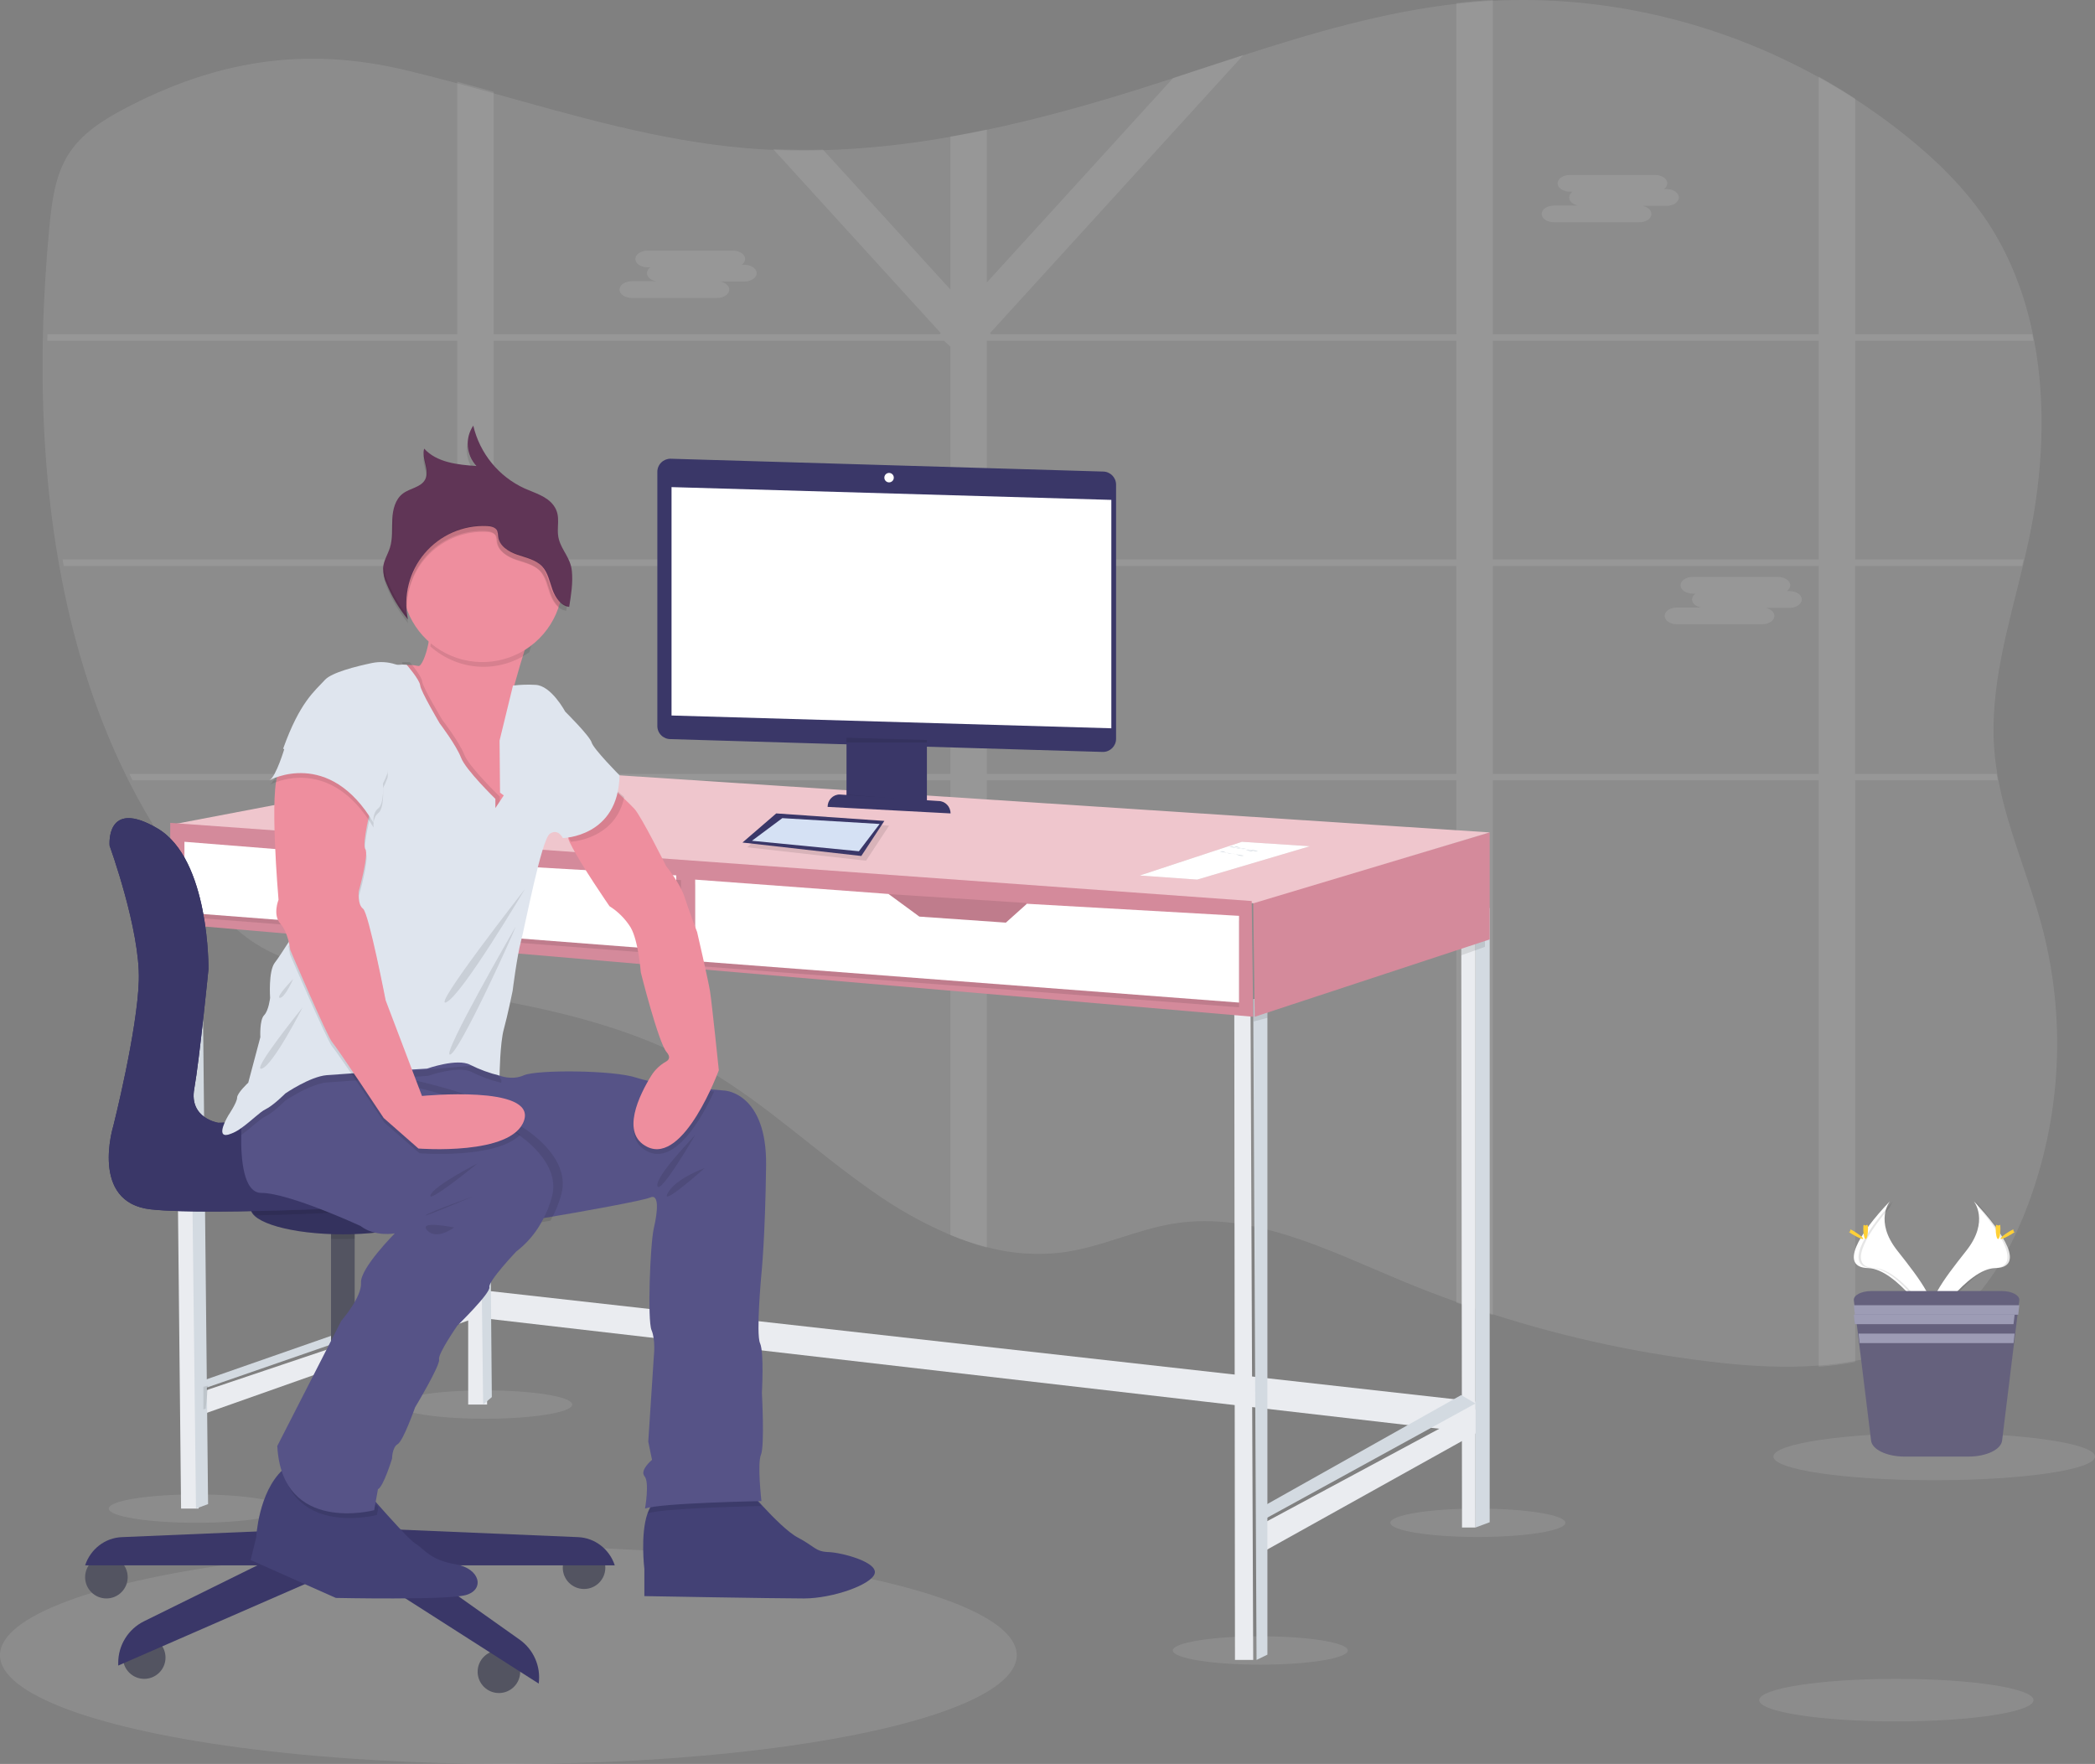 <?xml version="1.0" encoding="UTF-8"?>
<svg width="443px" height="373px" viewBox="0 0 443 373" version="1.1" xmlns="http://www.w3.org/2000/svg" xmlns:xlink="http://www.w3.org/1999/xlink">
    <rect x="0" y="0" width="443" height="373" fill="#808080" stroke="none"/>
    <!-- Generator: Sketch 52.5 (67469) - http://www.bohemiancoding.com/sketch -->
    <title>undraw_work_time_lhoj (1)</title>
    <desc>Created with Sketch.</desc>
    <g id="1001" stroke="none" stroke-width="1" fill="none" fill-rule="evenodd">
        <g id="Desktop-HD-1440" transform="translate(-778, -2617)">
            <g id="undraw_work_time_lhoj-(1)" transform="translate(778, 2617)">
                <ellipse id="Oval" fill="#FFFFFF" opacity="0.1" cx="41.5" cy="319" rx="18.5" ry="3"></ellipse>
                <ellipse id="Oval" fill="#FFFFFF" opacity="0.1" cx="312.5" cy="322" rx="18.5" ry="3"></ellipse>
                <ellipse id="Oval" fill="#FFFFFF" opacity="0.1" cx="266.5" cy="349" rx="18.5" ry="3"></ellipse>
                <ellipse id="Oval" fill="#FFFFFF" opacity="0.1" cx="102.5" cy="297" rx="18.5" ry="3"></ellipse>
                <ellipse id="Oval" fill="#FFFFFF" opacity="0.1" cx="107.5" cy="350" rx="107.5" ry="23"></ellipse>
                <path d="M427.714,257.587 C424.8,264.583 420.977,271.288 415.627,276.432 C409.109,282.699 401.013,286.117 392.344,287.752 C389.789,288.226 387.209,288.559 384.617,288.748 C377.766,289.273 370.752,288.924 364.025,288.195 C347.546,286.403 331.294,282.94 315.523,277.858 C312.932,277.025 310.356,276.148 307.795,275.228 C303.931,273.848 300.102,272.367 296.308,270.786 C280.853,264.352 264.875,256.147 248.433,258.692 C240.465,259.928 232.978,263.672 224.991,264.786 C219.386,265.52 213.689,265.116 208.245,263.6 C205.609,262.898 203.027,262.009 200.517,260.942 C194.861,258.493 189.48,255.457 184.462,251.886 C172.416,243.501 161.606,233.105 148.924,225.842 C134.941,217.832 119.463,214.024 103.695,211.185 C101.128,210.724 98.552,210.283 95.967,209.863 C88.671,208.663 81.357,207.554 74.148,206.241 C67.202,204.964 60.133,203.402 54.088,199.562 C49.774,196.823 46.146,193.029 42.819,189.031 C36.681,181.622 31.416,173.537 27.127,164.933 C26.9,164.48 26.677,164.028 26.459,163.575 C19.782,149.928 15.29,135.049 12.536,119.654 C12.454,119.202 12.377,118.749 12.299,118.296 C9.708,103.205 8.763,87.602 9.049,72.112 L9.077,70.754 C9.254,63.106 9.731,55.49 10.44,47.983 C10.949,42.703 11.631,37.225 14.377,32.787 C17.122,28.35 21.595,25.502 26.05,23.129 C45.751,12.684 64.62,9.777 85.794,14.839 C89.194,15.649 92.58,16.523 95.967,17.429 C98.544,18.117 101.122,18.828 103.695,19.543 C121.482,24.483 139.223,29.74 157.611,31.316 C159.387,31.47 161.164,31.587 162.943,31.669 C166.461,31.832 169.979,31.868 173.498,31.778 C182.561,31.524 191.592,30.598 200.517,29.007 C203.099,28.563 205.675,28.071 208.245,27.53 C219.336,25.226 230.328,22.151 241.142,18.751 C243.351,18.057 245.557,17.35 247.76,16.632 C252.724,15.015 257.688,13.367 262.661,11.764 C277.507,6.969 292.426,2.591 307.795,0.825 C309.11,0.677 310.425,0.546 311.741,0.431 C313,0.322 314.263,0.236 315.523,0.173 C339.365,-1.095 363.479,4.633 384.617,16.356 C387.241,17.808 389.817,19.353 392.344,20.992 C395.85,23.265 399.249,25.71 402.54,28.327 C409.286,33.693 415.6,39.801 420.409,47.141 C425.096,54.29 428.137,62.318 429.887,70.758 C429.982,71.211 430.073,71.664 430.155,72.116 C432.723,85.741 431.923,100.352 429.041,114.004 C428.737,115.435 428.414,116.87 428.078,118.301 C427.973,118.753 427.864,119.206 427.755,119.659 C424.646,132.568 420.673,145.441 421.709,158.639 C421.841,160.301 422.05,161.949 422.323,163.579 C422.4,164.032 422.477,164.485 422.564,164.938 C424.591,175.705 429.201,185.92 431.964,196.583 C437.152,216.845 435.662,238.233 427.714,257.587 Z" id="Path" fill="#FFFFFF" opacity="0.1"></path>
                <path d="M392.285,72.05 L430,72.05 C429.918,71.597 429.828,71.144 429.733,70.69 L392.285,70.69 L392.285,20.85 C389.764,19.212 387.195,17.664 384.578,16.207 L384.578,70.69 L315.668,70.69 L315.668,0 C314.412,0.063 313.151,0.15 311.896,0.258 C310.64,0.367 309.271,0.503 307.961,0.653 L307.961,70.69 L209.582,70.69 L209.346,70.432 L262.947,11.604 C257.987,13.209 253.036,14.86 248.086,16.479 L208.675,59.734 L208.675,27.394 C206.109,27.932 203.54,28.424 200.968,28.872 L200.968,61.226 L174.02,31.647 C170.511,31.732 167.002,31.695 163.493,31.538 L198.928,70.432 L198.692,70.69 L104.394,70.69 L104.394,19.399 C101.828,18.683 99.257,17.971 96.687,17.281 L96.687,70.69 L10.027,70.69 L10,72.05 L96.696,72.05 L96.696,118.304 L13.242,118.304 C13.319,118.757 13.396,119.21 13.477,119.664 L96.696,119.664 L96.696,163.65 L27.364,163.65 C27.581,164.103 27.803,164.557 28.03,165.01 L96.696,165.01 L96.696,210.021 C99.271,210.444 101.84,210.885 104.403,211.345 L104.403,165.01 L200.968,165.01 L200.968,261.144 C203.471,262.213 206.046,263.102 208.675,263.806 L208.675,165.01 L307.961,165.01 L307.961,275.46 C310.517,276.385 313.087,277.263 315.668,278.094 L315.668,165.01 L384.578,165.01 L384.578,289 C387.164,288.811 389.737,288.478 392.285,288.002 L392.285,165.01 L422.424,165.01 C422.338,164.557 422.261,164.103 422.184,163.65 L392.262,163.65 L392.262,119.664 L427.579,119.664 C427.688,119.21 427.797,118.757 427.901,118.304 L392.285,118.304 L392.285,72.05 Z M384.578,72.05 L384.578,118.304 L315.668,118.304 L315.668,72.05 L384.578,72.05 Z M307.961,118.304 L208.675,118.304 L208.675,72.05 L307.961,72.05 L307.961,118.304 Z M104.403,72.05 L199.608,72.05 L200.968,73.288 L200.968,118.304 L104.403,118.304 L104.403,72.05 Z M104.403,163.65 L104.403,119.664 L200.968,119.664 L200.968,163.65 L104.403,163.65 Z M208.675,163.65 L208.675,119.664 L307.961,119.664 L307.961,163.65 L208.675,163.65 Z M384.578,163.65 L315.668,163.65 L315.668,119.664 L384.578,119.664 L384.578,163.65 Z" id="Shape" fill="#FFFFFF" fill-rule="nonzero" opacity="0.1"></path>
                <path d="M352.426,39.992 L351.822,39.992 C352.255,39.736 352.532,39.273 352.559,38.761 C352.559,37.794 351.401,37 349.986,37 L331.944,37 C330.529,37 329.366,37.794 329.366,38.761 C329.366,39.734 330.529,40.527 331.944,40.527 L332.548,40.527 C332.116,40.784 331.839,41.247 331.811,41.758 C331.811,42.585 332.654,43.285 333.78,43.473 L328.578,43.473 C327.159,43.473 326,44.266 326,45.234 C326,46.202 327.159,47 328.578,47 L346.625,47 C348.044,47 349.203,46.206 349.203,45.234 C349.203,44.407 348.36,43.712 347.229,43.524 L352.426,43.524 C353.841,43.524 355,42.73 355,41.758 C355,40.786 353.841,39.992 352.426,39.992 Z" id="Path" fill="#FFFFFF" opacity="0.1"></path>
                <path d="M157.426,55.997 L156.822,55.997 C157.252,55.737 157.528,55.276 157.559,54.766 C157.559,53.794 156.401,53 154.981,53 L136.935,53 C135.515,53 134.357,53.794 134.357,54.766 C134.357,55.734 135.515,56.527 136.935,56.527 L137.535,56.527 C137.106,56.787 136.831,57.248 136.802,57.758 C136.802,58.589 137.644,59.285 138.771,59.473 L133.578,59.473 C132.159,59.473 131,60.266 131,61.239 C131,62.211 132.159,63 133.578,63 L151.625,63 C153.044,63 154.203,62.206 154.203,61.239 C154.203,60.407 153.356,59.712 152.229,59.524 L157.426,59.524 C158.841,59.524 160,58.73 160,57.758 C160,56.786 158.841,55.997 157.426,55.997 Z" id="Path" fill="#FFFFFF" opacity="0.1"></path>
                <path d="M378.426,124.993 L377.822,124.993 C378.252,124.734 378.528,124.273 378.559,123.762 C378.559,122.794 377.401,122 375.981,122 L357.935,122 C356.515,122 355.357,122.794 355.357,123.762 C355.357,124.73 356.515,125.524 357.935,125.524 L358.535,125.524 C358.105,125.784 357.831,126.246 357.802,126.756 C357.802,127.583 358.644,128.283 359.771,128.471 L354.574,128.471 C353.159,128.471 352,129.265 352,130.233 C352,131.201 353.159,132 354.574,132 L372.625,132 C374.04,132 375.203,131.206 375.203,130.233 C375.203,129.406 374.356,128.711 373.229,128.523 L378.426,128.523 C379.841,128.523 381,127.728 381,126.756 C381,125.783 379.841,124.993 378.426,124.993 Z" id="Path" fill="#FFFFFF" opacity="0.1"></path>
                <polygon id="Path" fill="#EAECF0" points="103.529 273 312 296.37 312 303 103 278.836"></polygon>
                <polygon id="Path" fill="#EAECF0" points="103 297 99 297 99 199 101.879 199.862 101.911 202.801"></polygon>
                <polygon id="Path" fill="#D3DAE1" points="104 295.422 102.167 297 101.033 202.935 101 200 103.167 200 103.195 203.111"></polygon>
                <polygon id="Path" fill="#D3DAE1" points="42 292.246 100 272 100 273.914 42 294"></polygon>
                <polygon id="Path" fill="#EAECF0" points="43.037 299 42 294.512 100 275 100 278.869"></polygon>
                <polygon id="Path" fill="#EAECF0" points="312 193 312 323 309.15 323 309.004 202.403 309 198.547"></polygon>
                <polygon id="Path" fill="#D3DAE1" points="315 192 315 321.887 312 323 312 192.636"></polygon>
                <polygon id="Path" fill="#D3DAE1" points="266 319.147 308.965 295 312 296.773 266 322"></polygon>
                <polygon id="Path" fill="#EAECF0" points="267.344 328 266 322.713 312 298 312 303.127"></polygon>
                <polygon id="Path" fill="#EAECF0" points="261 213.587 261.143 351 265 351 264.429 212"></polygon>
                <polygon id="Path" fill="#D3DAE1" points="268 210 268 349.883 265.706 351 265 211.277 265.282 211.158"></polygon>
                <polygon id="Path" fill="#EAECF0" points="42 319 38.29 319 37.018 196.117 37 194 40.548 194 40.576 196.417"></polygon>
                <polygon id="Path" fill="#D3DAE1" points="44 318.048 41.442 319 40.027 196.417 40 194 42.723 194 42.746 196.652"></polygon>
                <polygon id="Path" fill="#000000" opacity="0.1" points="265 211.116 268 210 268 215.231 265.078 216"></polygon>
                <polygon id="Path" fill="#000000" opacity="0.1" points="314 192 314 200.212 311.944 200.953 309.004 202 309 198.158 311.944 192.632"></polygon>
                <polygon id="Path" fill="#D48A9B" points="315 176 315 198.644 265.319 215 265 190.783"></polygon>
                <polygon id="Path" fill="#EFC6CD" points="36 174.425 101.22 162 315 176.019 265.056 191"></polygon>
                <polygon id="Path" fill="#000000" opacity="0.1" points="42.978 194 43 197 40.399 196.733 37.018 196.395 37 194"></polygon>
                <polygon id="Path" fill="#000000" opacity="0.1" points="104 203 101.917 202.823 99 202.578 99 199 101.885 199.867 103.972 199.867"></polygon>
                <polygon id="Path" fill="#D48A9B" points="36 174 36 195.297 265 215 264.682 190.528"></polygon>
                <polygon id="Path" fill="#D48A9B" points="217 199 187 199 187 189 217 190.941"></polygon>
                <polygon id="Path" fill="#000000" opacity="0.1" points="217 199 187 199 187 189 217 190.941"></polygon>
                <polygon id="Path" fill="#000000" opacity="0.1" points="147 187 147 204.227 262 213 262 194.656 217.146 192.102 212.69 196.092 194.4 194.816 187.881 190.028"></polygon>
                <polygon id="Path" fill="#FFFFFF" points="147 186 147 203.228 262 212 262 193.659 217.146 191.106 212.695 195.095 194.4 193.819 187.881 189.032"></polygon>
                <polygon id="Path" fill="#D48A9B" points="76.764 182 104 183.81 103.681 192 85.897 192 74 187.575"></polygon>
                <polygon id="Path" fill="#000000" opacity="0.1" points="76.764 182 104 183.81 103.681 192 85.897 192 74 187.575"></polygon>
                <polygon id="Path" fill="#000000" opacity="0.1" points="40 179 40 193.974 144 202 144 186.099 103.888 183.787 99.61 186.871 83.438 185.949 76.781 181.934"></polygon>
                <polygon id="Path" fill="#FFFFFF" points="39 178 39 192.974 143 201 143 185.103 102.888 182.787 98.61 185.876 82.438 184.949 75.781 180.934"></polygon>
                <polygon id="Path" fill="#000000" opacity="0.1" points="43 293.236 44 293 43.497 297.878 43 298"></polygon>
                <polygon id="Path" fill="#000000" opacity="0.1" points="262.606 178 277 178.934 253.148 186 241 185.128"></polygon>
                <polygon id="Path" fill="#FFFFFF" points="262.606 178 277 178.935 253.148 186 241 185.132"></polygon>
                <path d="M261,179.081 C261.578,178.8 262.192,179.33 262.82,179.465 C263.17,179.543 263.534,179.465 263.884,179.543 C264.603,179.651 265.318,180.202 266,179.921" id="Path" fill="#D3DAE1"></path>
                <path d="M260,179.083 C260.573,178.797 261.192,179.328 261.82,179.463 C262.17,179.541 262.534,179.463 262.889,179.541 C263.608,179.651 264.318,180.202 265,179.921" id="Path" fill="#D3DAE1"></path>
                <path d="M258,180.081 C258.578,179.8 259.197,180.33 259.82,180.465 C260.17,180.543 260.534,180.465 260.889,180.543 C261.608,180.651 262.318,181.202 263,180.921" id="Path" fill="#D3DAE1"></path>
                <circle id="Oval" fill="#535461" cx="22.5" cy="333.5" r="4.5"></circle>
                <circle id="Oval" fill="#535461" cx="30.5" cy="350.5" r="4.5"></circle>
                <circle id="Oval" fill="#535461" cx="105.5" cy="353.5" r="4.5"></circle>
                <circle id="Oval" fill="#535461" cx="123.5" cy="331.5" r="4.5"></circle>
                <rect id="Rectangle" fill="#535461" x="70" y="258" width="5" height="33"></rect>
                <rect id="Rectangle" fill="#000000" opacity="0.1" x="70" y="286" width="5" height="5"></rect>
                <rect id="Rectangle" fill="#3A3768" x="69" y="287" width="8" height="37"></rect>
                <path d="M122.255,325.036 L74,323 L74,331 L130,331 C128.86,327.555 125.784,325.186 122.255,325.036 Z" id="Path" fill="#3A3768"></path>
                <path d="M25.745,325.036 L74,323 L74,331 L18,331 C19.138,327.554 22.216,325.185 25.745,325.036 Z" id="Path" fill="#3A3768"></path>
                <path d="M69.039,323.789 L30.437,342.835 C27.106,344.489 25,347.889 25,351.61 L25,352.191 L70.081,332.519 L76.424,332.042 L113.912,356 C114.399,352.391 112.844,348.809 109.875,346.704 L76.424,323 L69.039,323.789 Z" id="Path" fill="#3A3768"></path>
                <path d="M75,259 L75,261.952 C74.124,261.984 73.231,262 72.321,262 C71.535,262 70.761,262 70,261.963 L70,259 L75,259 Z" id="Path" fill="#000000" opacity="0.1"></path>
                <ellipse id="Oval" fill="#3A3768" cx="72.5" cy="255.5" rx="19.5" ry="5.5"></ellipse>
                <path d="M92,255.504 C91.962,256.123 91.661,256.699 91.169,257.096 C88.76,259.36 81.313,261 72.504,261 C63.889,261 56.586,259.421 54.002,257.239 C53.423,256.829 53.057,256.196 53,255.504 C53,252.468 61.732,250 72.504,250 C83.277,250 92,252.464 92,255.504 Z" id="Path" fill="#000000" opacity="0.1"></path>
                <path d="M92,255.073 C91.962,255.757 91.661,256.393 91.169,256.832 C88.688,256.171 86.971,255.624 86.971,255.624 C86.971,255.624 69.781,256.65 54.002,257 C53.423,256.547 53.057,255.847 53,255.083 C53,251.727 61.732,249 72.504,249 C83.277,249 92,251.713 92,255.073 Z" id="Path" fill="#000000" opacity="0.1"></path>
                <path d="M23.181,178.841 C23.181,178.841 29.674,196.673 29.357,207.338 C29.041,218.003 23.972,238.06 23.972,238.06 C23.972,238.06 18.909,254.299 31.891,255.732 C44.874,257.165 87.302,254.777 87.302,254.777 C87.302,254.777 103.14,259.55 108.199,257.479 C110.167,256.679 111.873,254.913 113.222,253.052 C114.714,251.003 115.303,248.426 114.852,245.927 C114.4,243.428 112.947,241.225 110.833,239.834 C108.469,238.353 105.895,237.242 103.199,236.54 C102.631,236.385 102.044,236.313 101.456,236.326 L46.137,237.423 C46.137,237.423 39.964,236.467 41.073,230.261 C42.182,224.055 44.078,204.949 44.078,204.949 C44.078,204.949 44.394,181.707 33.312,175.183 C22.23,168.658 23.181,178.841 23.181,178.841 Z" id="Path" fill="#3A3768"></path>
                <path d="M23.181,178.846 C23.181,178.846 29.674,196.67 29.357,207.334 C29.041,217.997 23.972,238.055 23.972,238.055 C23.972,238.055 18.909,254.287 31.891,255.72 C44.874,257.153 87.302,254.76 87.302,254.76 C87.302,254.76 103.14,259.537 108.199,257.49 C110.167,256.685 111.873,254.92 113.222,253.063 C114.714,251.013 115.303,248.437 114.852,245.937 C114.4,243.438 112.947,241.234 110.832,239.843 C108.467,238.366 105.893,237.255 103.198,236.549 C102.631,236.394 102.044,236.323 101.456,236.34 L46.136,237.418 C46.136,237.418 39.964,236.463 41.073,230.253 C42.182,224.043 44.078,204.95 44.078,204.95 C44.078,204.95 44.394,181.712 33.312,175.184 C22.23,168.655 23.181,178.846 23.181,178.846 Z" id="Path" fill="#000000" opacity="0.1"></path>
                <path d="M23.181,178.84 C23.181,178.84 29.674,196.668 29.358,207.332 C29.041,217.995 23.973,238.048 23.973,238.048 C23.973,238.048 18.909,254.284 31.887,255.717 C44.865,257.15 87.297,254.762 87.297,254.762 C87.297,254.762 103.135,259.534 108.199,257.492 C110.167,256.686 111.873,254.921 113.222,253.061 C114.714,251.011 115.303,248.436 114.852,245.937 C114.4,243.438 112.947,241.236 110.833,239.845 C108.47,238.356 105.896,237.238 103.199,236.529 C102.631,236.374 102.044,236.302 101.457,236.315 L46.137,237.411 C46.137,237.411 39.965,236.456 41.073,230.251 C42.182,224.046 44.078,204.943 44.078,204.943 C44.078,204.943 44.395,181.706 33.313,175.182 C22.231,168.659 23.181,178.84 23.181,178.84 Z" id="Path" fill="#3A3768"></path>
                <path d="M136.254,331.759 L136.254,337.505 C136.254,337.505 163.91,338 170.002,338 C176.093,338 184.477,335.029 184.976,332.649 C185.475,330.269 177.988,328.289 175.191,328.193 C172.395,328.098 172.299,327.003 168.702,325.118 C166.674,324.055 163.594,320.971 161.297,318.487 C159.526,316.57 158.221,315.012 158.221,315.012 C158.221,315.012 143.343,314.716 139.05,317.092 C138.061,317.642 137.379,318.714 136.913,320.045 C135.366,324.482 136.254,331.759 136.254,331.759 Z" id="Path" fill="#434175"></path>
                <path d="M137,320 C140.072,318.933 158.045,318.519 161,318.456 C159.257,316.556 157.973,315.012 157.973,315.012 C157.973,315.012 143.329,314.719 139.104,317.074 C138.131,317.618 137.459,318.676 137,320 Z" id="Path" fill="#000000" opacity="0.1"></path>
                <path d="M57,227.938 L58.595,228.905 L59.193,229.268 L61.518,230.667 C73.944,238.175 107.838,258.517 109.696,258.372 C110.18,258.331 111.64,258.113 113.656,257.782 C114.191,257.695 114.767,257.604 115.369,257.5 C123.132,256.206 136.034,253.867 137.475,253.222 C139.451,252.313 139.057,256.292 138.264,259.662 C137.471,263.032 136.882,279.191 137.77,281.263 C138.658,283.334 138.264,286.713 138.264,286.713 L137.081,304.843 L137.874,308.695 C137.874,308.695 135.205,310.875 136.293,312.16 C137.38,313.445 136.392,319 136.392,319 C139.565,317.81 161.009,317.415 161.009,317.415 C161.009,317.415 160.103,309.485 160.909,307.605 C161.716,305.724 161.109,294.524 161.109,294.524 C161.109,294.524 161.603,286.004 160.714,284.024 C159.826,282.044 161.009,269.359 161.009,269.359 C161.009,269.359 161.802,261.828 161.997,246.468 C162.192,231.108 153.296,230.617 153.296,230.617 C153.296,230.617 152.113,230.522 150.309,230.349 C146.788,230.009 140.915,229.364 136.99,228.533 C136.187,228.364 135.392,228.151 134.611,227.897 C129.767,226.244 113.457,226.18 110.788,227.37 C108.218,228.515 105.649,227.456 105.458,227.37 L103.383,224 L83.552,225.694 L81.453,225.876 L61.931,227.543 L60.571,227.661 L57,227.938 Z" id="Path" fill="#565387"></path>
                <path d="M136.995,243.513 C142.833,246.31 148.405,236.396 151,230.805 C147.431,230.467 141.478,229.826 137.5,229 C134.886,233.291 131.395,240.837 136.995,243.513 Z" id="Path" fill="#000000" opacity="0.1"></path>
                <path d="M120.001,176.62 C120.119,177.293 120.352,177.94 120.69,178.534 C122.792,182.811 128.881,191.618 128.881,191.618 C130.691,192.756 132.221,194.292 133.354,196.111 C135.014,198.955 135.502,205.618 135.502,205.618 C135.502,205.618 139.21,220.418 140.964,222.48 C141.858,223.509 141.451,224.12 140.843,224.475 C139.596,225.173 138.539,226.168 137.765,227.373 C135.206,231.502 131.122,239.702 136.87,242.515 C144.677,246.339 152,226.3 152,226.3 C152,226.3 150.533,212.088 150.143,209.639 C149.754,207.19 147.41,197.09 147.41,197.09 C147.41,197.09 145.75,192.777 144.775,189.739 C143.8,186.702 140.874,183.171 140.874,183.171 C140.874,183.171 135.6,172.585 134.137,171.017 C133.457,170.289 132.504,169.372 131.681,168.6 C130.728,167.701 129.941,167 129.941,167 C129.941,167 119.902,174.274 120.001,176.62 Z" id="Path" fill="#EE8E9E"></path>
                <path d="M53,329.874 L71.019,337.888 C71.019,337.888 94.37,338.382 98.455,337.294 C102.54,336.205 101.632,331.657 96.276,330.763 C90.921,329.87 89.645,327.503 87.862,326.414 C86.659,325.679 82.388,320.931 79.742,317.924 C78.466,316.478 77.563,315.43 77.563,315.43 C77.563,315.43 74.096,306.228 64.492,308.305 C62.736,308.688 61.118,309.542 59.813,310.777 C54.634,315.566 54.185,325.04 54.185,325.04 L53,329.874 Z" id="Path" fill="#434175"></path>
                <path d="M60,229.728 L62.333,231.135 C74.805,238.686 108.821,259.145 110.686,258.999 C111.172,258.958 112.637,258.739 114.661,258.405 C115.197,258.319 115.775,258.227 116.38,258.122 L116.448,258.008 C117.449,256.255 118.214,254.376 118.722,252.421 C120.805,244.45 110.485,238.371 110.485,238.371 L108.302,236.667 C105.824,232.473 87.963,228.509 87.963,228.509 L85.661,226.933 L84.429,226.101 L84.106,225.887 L81.313,224 L67.323,224.996 L63.166,227.677 L62.711,227.96 L61.192,228.961 L60,229.728 Z" id="Path" fill="#000000" opacity="0.1"></path>
                <path d="M60,311.706 C63.805,324.538 79.699,320.345 79.699,320.345 L80,318.719 C78.72,317.303 77.813,316.277 77.813,316.277 C77.813,316.277 74.331,307.265 64.689,309.299 C62.931,309.671 61.31,310.504 60,311.706 Z" id="Path" fill="#000000" opacity="0.1"></path>
                <path d="M55.251,252.248 C61.118,252.248 76.221,259.232 76.221,259.232 C79.303,261.595 83.479,260.806 83.479,260.806 C83.479,260.806 76.135,268.182 76.34,271.235 C76.545,274.287 72.159,279.301 72.159,279.301 L58.634,305.76 C59.632,324.549 79.121,319.336 79.121,319.336 L79.919,314.908 C81.113,314.318 82.905,308.416 82.905,308.416 C82.905,308.416 82.905,306.057 84.094,305.368 C85.284,304.678 87.773,297.594 87.773,297.594 C87.773,297.594 93.144,288.644 92.843,287.467 C92.542,286.29 96.722,280.289 96.722,280.289 C96.722,280.289 103.784,273.404 103.483,272.173 C103.182,270.942 109.163,264.643 109.163,264.643 C111.325,262.989 113.122,260.914 114.442,258.547 C115.444,256.817 116.211,254.965 116.721,253.037 C118.404,246.697 112.021,241.57 109.473,239.816 C108.858,239.393 108.466,239.167 108.466,239.167 L106.277,237.485 C105.147,235.601 100.83,233.761 96.453,232.323 C93.299,231.281 90.116,230.442 88.079,229.942 C86.711,229.613 85.891,229.428 85.891,229.428 L83.584,227.895 L82.772,227.354 L82.029,226.862 L79.226,225 L72.989,225.451 L65.203,225.996 L61.041,228.648 L59.053,229.91 L51.28,234.87 C51.28,234.87 51.075,236.759 51.011,239.302 C51.011,239.496 51.011,239.695 51.011,239.902 C50.907,245.011 51.467,252.248 55.251,252.248 Z" id="Path" fill="#565387"></path>
                <path d="M85,140.616 L87.087,148.045 C87.087,148.045 90.752,160.828 91.147,161.718 C91.542,162.608 101.128,171.626 101.541,171.821 C101.953,172.017 107.161,175 107.161,175 C107.161,175 107.574,158.652 107.161,153.903 C107.127,152.858 107.214,151.812 107.42,150.788 C108.051,147.059 109.647,141.597 110.972,137.387 C112.079,133.859 113,131.216 113,131.216 C113,131.216 89.841,130.221 90.634,132.501 C90.934,133.364 90.834,134.803 90.548,136.247 C90.067,138.627 89.074,141.006 88.457,140.825 C87.854,140.687 87.238,140.618 86.62,140.62 C85.776,140.584 85,140.616 85,140.616 Z" id="Path" fill="#EE8E9E"></path>
                <path d="M91,136.687 C96.952,141.942 105.455,142.444 111.922,137.922 C113.056,134.098 114,131.234 114,131.234 C114,131.234 90.265,130.156 91.079,132.627 C91.395,133.562 91.293,135.122 91,136.687 Z" id="Path" fill="#000000" opacity="0.1"></path>
                <path d="M85,122.995 C84.998,129.871 89.139,136.072 95.491,138.704 C101.843,141.337 109.156,139.884 114.019,135.022 C118.882,130.161 120.337,122.848 117.706,116.495 C115.075,110.143 108.876,106 102,106 C97.485,105.979 93.15,107.762 89.957,110.954 C86.764,114.146 84.98,118.481 85,122.995 Z" id="Path" fill="#EE8E9E"></path>
                <path d="M85,140.013 L87.141,147.572 C87.141,147.572 90.901,160.579 91.306,161.485 C91.711,162.39 101.545,171.567 101.968,171.766 C102.392,171.964 107.735,175 107.735,175 C107.735,175 108.158,158.366 107.735,153.533 C107.7,152.47 107.789,151.406 108,150.363 L106.604,155.949 L106.706,167.14 L107.516,167.746 L105.692,170.467 L105.692,168.448 C105.692,168.448 99.176,162.201 98.175,159.577 C97.175,156.952 93.521,152.211 93.521,152.211 C93.521,152.211 89.333,145.281 89.258,144.056 C89.179,143.132 87.429,140.933 86.661,140.018 C85.796,139.981 85,140.013 85,140.013 Z" id="Path" fill="#000000" opacity="0.1"></path>
                <path d="M120.001,176.172 C120.122,176.815 120.361,177.433 120.708,178 C122.897,177.794 130.347,176.49 132,168.527 C131.022,167.669 130.214,167 130.214,167 C130.214,167 119.9,173.933 120.001,176.172 Z" id="Path" fill="#000000" opacity="0.1"></path>
                <path d="M51,240 C52.999,238.583 54.903,236.653 56.039,236.122 C57.725,235.327 60.301,232.752 60.301,232.752 C60.301,232.752 60.956,232.298 61.96,231.717 C63.8,230.64 66.817,229.078 69.126,228.887 C71.193,228.715 78.073,228.274 83.48,227.938 L90.537,227.484 C90.537,227.484 96.98,225.213 99.757,226.689 C101.745,227.681 103.839,228.443 106,228.96 C106,228.96 106,228.742 106,228.37 L103.919,225 L81.931,226.876 L79.136,225 L65.159,225.99 L61.01,228.66 L57.43,228.965 L59.029,229.932 L51.282,234.927 C51.282,234.927 51.045,237.144 51,240 Z" id="Path" fill="#000000" opacity="0.1"></path>
                <path d="M48.258,239.931 C49.298,239.618 50.273,239.116 51.135,238.451 C53.113,237.039 54.995,235.113 56.117,234.582 C57.787,233.787 60.341,231.213 60.341,231.213 C60.341,231.213 65.552,227.643 69.087,227.348 C70.051,227.267 72.069,227.126 74.492,226.967 L82.513,226.449 L86.674,226.186 L90.309,225.963 C90.309,225.963 96.695,223.693 99.447,225.169 C101.417,226.16 103.493,226.922 105.635,227.439 C105.635,227.439 105.734,220.505 106.536,217.631 C107.337,214.756 108.4,209.507 108.4,209.507 C108.4,209.507 109.301,202.277 110.17,199.008 C111.039,195.738 114.494,177.511 116.264,176.303 C118.034,175.095 119.011,177.211 119.011,177.211 C119.011,177.211 130.802,177.011 131,163.938 C131,163.938 125.496,158.389 125.105,157.004 C124.713,155.619 119.506,150.465 119.506,150.465 C119.506,150.465 116.557,144.916 113.201,144.816 C111.624,144.723 110.041,144.773 108.472,144.966 L105.635,156.604 L105.734,167.602 L106.522,168.197 L104.752,170.872 L104.752,168.924 C104.752,168.924 98.447,162.78 97.483,160.205 C96.519,157.63 92.98,152.962 92.98,152.962 C92.98,152.962 88.953,146.151 88.854,144.947 C88.755,143.744 86.003,140.575 86.003,140.575 C85.448,140.507 84.887,140.507 84.332,140.575 C84.085,140.591 83.836,140.555 83.603,140.47 C82.016,139.96 80.327,139.863 78.694,140.189 C75.298,140.901 70.137,142.2 68.713,143.758 C66.552,146.137 63.408,148.417 59.868,158.321 L78.928,165.255 L77.298,168.384 L62.129,197.446 C62.129,197.446 61.625,198.272 60.945,199.349 C60.044,200.747 58.877,202.577 58.098,203.581 C56.725,205.365 57.116,211.01 57.116,211.01 C57.116,211.01 56.824,213.684 55.842,214.679 C54.86,215.673 55.049,219.329 55.049,219.329 L52.496,228.938 C52.496,228.938 50.136,231.117 50.136,232.116 C50.136,233.115 48.271,235.881 48.271,235.881 C48.271,235.881 45.42,240.622 48.258,239.931 Z" id="Path" fill="#DFE5EE"></path>
                <path d="M61,200.116 C61.134,200.665 61.237,201.221 61.308,201.782 C61.308,201.782 69.233,220.193 70.235,221.288 C70.543,221.626 71.712,223.282 73.174,225.394 L74.853,227.853 C77.884,232.319 81.292,237.392 81.292,237.392 L88.715,243.86 C88.715,243.86 104.867,245.142 110,239.942 C109.379,239.513 108.984,239.285 108.984,239.285 L106.776,237.583 C105.635,235.676 101.28,233.815 96.865,232.36 C92.799,232.387 89.474,232.716 89.474,232.716 L88.416,229.951 L87.312,227.068 L81.683,212.434 C81.683,212.434 78.063,193.926 76.858,193.027 C75.653,192.129 75.938,189.346 75.938,189.346 C75.938,189.346 78.146,181.486 77.341,180.391 C76.536,179.296 78.647,171.231 78.647,171.231 C78.438,170.444 78.112,169.692 77.681,169 L62.191,198.196 C62.191,198.196 61.694,199.022 61,200.116 Z" id="Path" fill="#000000" opacity="0.1"></path>
                <path d="M78.538,170.425 C78.538,170.425 76.454,178.462 77.25,179.554 C78.047,180.645 75.858,188.482 75.858,188.482 C75.858,188.482 75.562,191.262 76.768,192.153 C77.974,193.045 81.542,211.503 81.542,211.503 L89.232,231.748 C89.232,231.748 113.301,229.365 110.821,236.907 C108.341,244.448 88.481,242.861 88.481,242.861 L81.137,236.411 C81.137,236.411 71.207,221.428 70.215,220.336 C69.223,219.244 61.377,200.886 61.377,200.886 C61.377,200.886 60.982,197.216 59.293,195.328 C57.605,193.44 58.897,190.256 58.897,190.256 C58.897,190.256 56.813,166.253 58.997,163.379 C61.182,160.504 76.263,161.791 78.538,170.425 Z" id="Path" fill="#EE8E9E"></path>
                <path d="M149,247 C149,247 142.841,249.189 141.193,252.308 C139.545,255.426 149,247 149,247 Z" id="Path" fill="#000000" opacity="0.1"></path>
                <path d="M147,240 C146.806,240.297 138.504,248.739 139.023,250.78 C139.543,252.821 147,240 147,240 Z" id="Path" fill="#000000" opacity="0.1"></path>
                <path d="M101,246 C101,246 91.824,250.663 91.041,252.694 C90.258,254.724 101,246 101,246 Z" id="Path" fill="#000000" opacity="0.1"></path>
                <path d="M100,253 C100,253 91.263,256.127 90.087,256.912 C88.912,257.696 100,253 100,253 Z" id="Path" fill="#000000" opacity="0.1"></path>
                <path d="M96,259.56 C96,259.56 92.349,262.353 90.336,260.159 C88.324,257.965 96,259.56 96,259.56 Z" id="Path" fill="#000000" opacity="0.1"></path>
                <path d="M111,188 C110.791,188.295 97.819,210.262 94.394,211.923 C90.969,213.583 111,188 111,188 Z" id="Path" fill="#000000" opacity="0.1"></path>
                <path d="M109,196 C109,196.501 97.122,222.684 95.168,222.997 C93.213,223.31 109,196 109,196 Z" id="Path" fill="#000000" opacity="0.1"></path>
                <path d="M64,213 C64,213 57.772,225.254 55.347,225.973 C52.922,226.691 64,213 64,213 Z" id="Path" fill="#000000" opacity="0.1"></path>
                <path d="M62,207 C62,207 60.248,211 59.185,211 C58.121,211 62,207 62,207 Z" id="Path" fill="#000000" opacity="0.1"></path>
                <path d="M85,123.039 C84.999,125.074 85.363,127.094 86.076,129 C85.949,124.531 87.684,120.21 90.865,117.075 C94.045,113.94 98.385,112.273 102.842,112.474 C103.666,112.51 104.643,112.704 104.976,113.453 C105.107,113.856 105.176,114.276 105.179,114.699 C105.427,116.612 107.363,117.808 109.182,118.431 C111.002,119.054 113.028,119.451 114.348,120.854 C115.554,122.14 115.897,123.986 116.491,125.651 C116.825,126.671 117.393,127.598 118.148,128.359 C120.248,121.96 118.389,114.922 113.405,110.403 C108.42,105.884 101.246,104.732 95.103,107.465 C88.959,110.198 84.999,116.302 85,123.039 Z" id="Path" fill="#000000" opacity="0.1"></path>
                <path d="M117.065,106.873 C115.648,104.937 113.134,104.266 110.949,103.291 C105.473,100.795 101.457,95.886 100.075,90 C98.281,92.653 98.558,96.203 100.742,98.542 C96.77,98.271 92.382,97.811 89.69,94.864 C89.077,96.988 90.91,99.402 89.909,101.369 C89.05,103.061 86.709,103.208 85.196,104.358 C83.583,105.562 83.048,107.746 82.948,109.764 C82.847,111.783 83.057,113.852 82.463,115.782 C82.006,117.249 81.092,118.596 81,120.127 C80.99,121.268 81.24,122.395 81.732,123.423 C82.86,126.162 84.388,128.716 86.266,131 C85.23,126.037 86.534,120.871 89.797,117.005 C93.06,113.139 97.917,111.008 102.955,111.231 C103.791,111.268 104.783,111.47 105.121,112.233 C105.255,112.643 105.325,113.071 105.327,113.502 C105.578,115.447 107.544,116.665 109.391,117.3 C111.237,117.934 113.294,118.343 114.633,119.768 C115.858,121.079 116.206,122.959 116.809,124.656 C117.413,126.352 118.578,128.127 120.356,128.333 C120.763,125.814 121.175,123.276 120.923,120.72 C120.649,117.985 118.82,116.435 118.181,114.054 C117.486,111.557 118.802,109.245 117.065,106.873 Z" id="Path" fill="#603556"></path>
                <path d="M66.463,155.368 L60.194,159.141 C60.194,159.141 58.401,165.193 57,165.967 C57,165.967 69.543,159.018 78.997,175 C78.997,175 78.7,172.916 79.992,171.924 C81.283,170.932 80.986,166.663 80.986,166.663 C81.335,165.987 81.639,165.289 81.899,164.574 C82.766,162.413 78.089,149.907 66.463,155.368 Z" id="Path" fill="#000000" opacity="0.1"></path>
                <path d="M66.465,154.366 L60.193,158.134 C60.193,158.134 58.4,164.183 57,164.978 C57,164.978 69.539,158.034 78.99,174 C78.99,174 78.693,171.918 79.989,170.928 C81.284,169.937 80.983,165.669 80.983,165.669 C81.333,164.996 81.638,164.301 81.895,163.588 C82.78,161.406 78.087,148.912 66.465,154.366 Z" id="Path" fill="#DFE5EE"></path>
                <g id="Group" opacity="0.1" transform="translate(81, 93)" fill="#000000">
                    <path d="M9.172,8.131 C9.149,6.517 8.199,4.739 8.661,3.143 L8.741,3.229 C8.853,4.88 9.759,6.616 9.172,8.131 Z" id="Path"></path>
                    <path d="M2.246,16.643 C2.152,18.457 2.313,20.271 1.91,22.035 C2.058,20.652 1.977,19.228 2.049,17.831 C2.078,17.169 2.164,16.511 2.304,15.863 C2.277,16.14 2.255,16.385 2.246,16.643 Z" id="Path"></path>
                    <path d="M0.139,28.053 C0.165,27.693 0.229,27.337 0.332,26.992 C0.349,28.073 0.595,29.139 1.053,30.116 C2.066,32.587 3.408,34.907 5.043,37.009 C5.096,37.603 5.183,38.194 5.303,38.778 C3.461,36.525 1.962,34.006 0.856,31.304 C0.374,30.29 0.129,29.178 0.139,28.053 Z" id="Path"></path>
                    <path d="M19.697,5.582 C19.321,5.56 18.935,5.533 18.554,5.501 C17.7,3.944 17.468,2.115 17.904,0.39 C17.738,2.301 18.391,4.192 19.697,5.582 Z" id="Path"></path>
                    <path d="M8.957,23.781 C12.181,19.999 16.929,17.904 21.862,18.085 C22.683,18.126 23.656,18.321 23.992,19.074 C24.12,19.478 24.188,19.9 24.193,20.325 C24.44,22.244 26.363,23.45 28.179,24.071 C29.994,24.692 32.002,25.101 33.316,26.511 C34.522,27.803 34.862,29.658 35.454,31.327 C36.046,32.996 37.184,34.746 38.924,34.955 L38.736,36.143 C36.992,35.953 35.849,34.202 35.257,32.515 C34.665,30.828 34.324,28.987 33.123,27.695 C31.81,26.289 29.792,25.881 27.981,25.259 C26.17,24.638 24.243,23.445 23.996,21.513 C23.994,21.088 23.926,20.666 23.794,20.262 C23.445,19.509 22.49,19.31 21.67,19.273 C13.795,18.902 6.837,24.415 5.308,32.238 C5.698,29.124 6.964,26.188 8.957,23.781 Z" id="Path"></path>
                </g>
                <polygon id="Path" fill="#3A3768" points="196 154 196 171 179 169.697 179 154"></polygon>
                <polygon id="Path" fill="#000000" opacity="0.1" points="196 169.452 196 171 179 169.548 179 168"></polygon>
                <path d="M201,172 L175,170.621 C175,169.173 176.139,168 177.545,168 L198.455,169.379 C199.861,169.379 201,170.553 201,172 Z" id="Path" fill="#3A3768"></path>
                <path d="M233.218,159 L141.782,156.29 C141.044,156.291 140.336,155.999 139.814,155.48 C139.292,154.96 138.999,154.255 139,153.521 L139,99.765 C139,99.031 139.293,98.327 139.815,97.808 C140.337,97.29 141.045,96.999 141.782,97 L233.218,99.71 C234.753,99.71 235.997,100.947 236,102.475 L236,156.231 C236,157.76 234.754,159 233.218,159 Z" id="Path" fill="#3A3768"></path>
                <polygon id="Path" fill="#FFFFFF" points="235 154 142 151.297 142 103 235 105.703"></polygon>
                <circle id="Oval" fill="#FFFFFF" cx="188" cy="101" r="1"></circle>
                <polygon id="Path" fill="#000000" opacity="0.1" points="196 156.472 179 156 179 157 196 157"></polygon>
                <polygon id="Path" fill="#000000" opacity="0.1" points="165.142 173 188 174.587 183.13 182 158 179.158"></polygon>
                <polygon id="Path" fill="#3A3768" points="164.142 172 187 173.587 182.13 181 157 178.158"></polygon>
                <polygon id="Path" fill="#D5E1F4" points="165.429 173 186 174.231 181.62 180 159 177.787"></polygon>
                <ellipse id="Oval" fill="#FFFFFF" opacity="0.1" cx="401" cy="359.5" rx="29" ry="4.5"></ellipse>
                <path d="M417.362,254 C417.362,254 420.763,258.169 415.788,264.466 C410.812,270.763 406.724,276.085 408.37,280 C408.37,280 415.878,268.305 421.984,268.144 C428.09,267.983 424.097,261.021 417.362,254 Z" id="Path" fill="#FFFFFF"></path>
                <path d="M417.731,254 C418.011,254.403 418.232,254.842 418.389,255.305 C424.064,261.87 427.088,267.992 421.635,268.144 C416.555,268.287 410.462,277.225 409,279.486 C409.049,279.66 409.106,279.832 409.173,280 C409.173,280 416.319,268.305 422.13,268.144 C427.941,267.983 424.141,261.021 417.731,254 Z" id="Path" fill="#000000" opacity="0.1"></path>
                <path d="M423,259.783 C423,260.995 422.776,262 422.503,262 C422.23,262 422,261.013 422,259.783 C422,258.553 422.279,259.14 422.558,259.14 C422.836,259.14 423,258.571 423,259.783 Z" id="Path" fill="#FFD037"></path>
                <path d="M425.278,261.009 C424.111,261.713 423.091,262.138 423.006,261.959 C422.921,261.78 423.791,261.063 424.958,260.359 C426.124,259.655 425.666,260.171 425.768,260.359 C425.869,260.547 426.448,260.305 425.278,261.009 Z" id="Path" fill="#FFD037"></path>
                <path d="M399.641,254 C399.641,254 396.235,258.169 401.211,264.466 C406.187,270.763 410.276,276.085 408.63,280 C408.63,280 401.125,268.305 395.014,268.144 C388.902,267.983 392.919,261.021 399.641,254 Z" id="Path" fill="#FFFFFF"></path>
                <path d="M400.273,254 C399.99,254.402 399.767,254.841 399.61,255.305 C393.938,261.87 390.914,267.992 396.368,268.144 C401.449,268.287 407.542,277.225 409,279.486 C408.953,279.661 408.896,279.832 408.827,280 C408.827,280 401.685,268.305 395.868,268.144 C390.052,267.983 393.875,261.021 400.273,254 Z" id="Path" fill="#000000" opacity="0.1"></path>
                <path d="M394,259.783 C394,260.995 394.22,262 394.5,262 C394.78,262 395,261.013 395,259.783 C395,258.553 394.72,259.14 394.445,259.14 C394.171,259.14 394,258.571 394,259.783 Z" id="Path" fill="#FFD037"></path>
                <path d="M391.721,261.009 C392.89,261.713 393.905,262.138 393.994,261.959 C394.083,261.78 393.185,261.063 392.041,260.359 C390.896,259.655 391.337,260.171 391.232,260.359 C391.127,260.547 390.557,260.305 391.721,261.009 Z" id="Path" fill="#FFD037"></path>
                <ellipse id="Oval" fill="#FFFFFF" opacity="0.1" cx="409" cy="308" rx="34" ry="5"></ellipse>
                <path d="M426.993,274.975 L426.829,276.297 L426.601,278.159 L426.505,278.938 L426.277,280.799 L426.182,281.578 L425.954,283.439 L423.353,304.635 C423.12,306.528 420.008,308 416.254,308 L402.741,308 C398.987,308 395.884,306.528 395.652,304.635 L393.046,283.439 L392.818,281.578 L392.723,280.799 L392.49,278.938 L392.395,278.159 L392.167,276.297 L392.007,274.975 C391.875,273.906 393.556,273 395.679,273 L423.321,273 C425.43,273 427.125,273.906 426.993,274.975 Z" id="Path" fill="#65617D"></path>
                <polygon id="Path" fill="#9D9CB5" points="427 276 426.77 278 392.23 278 392 276"></polygon>
                <polygon id="Path" fill="#9D9CB5" points="426 278 425.772 280 392.232 280 392 278"></polygon>
                <polygon id="Path" fill="#9D9CB5" points="426 282 425.775 284 393.225 284 393 282"></polygon>
            </g>
        </g>
    </g>
</svg>